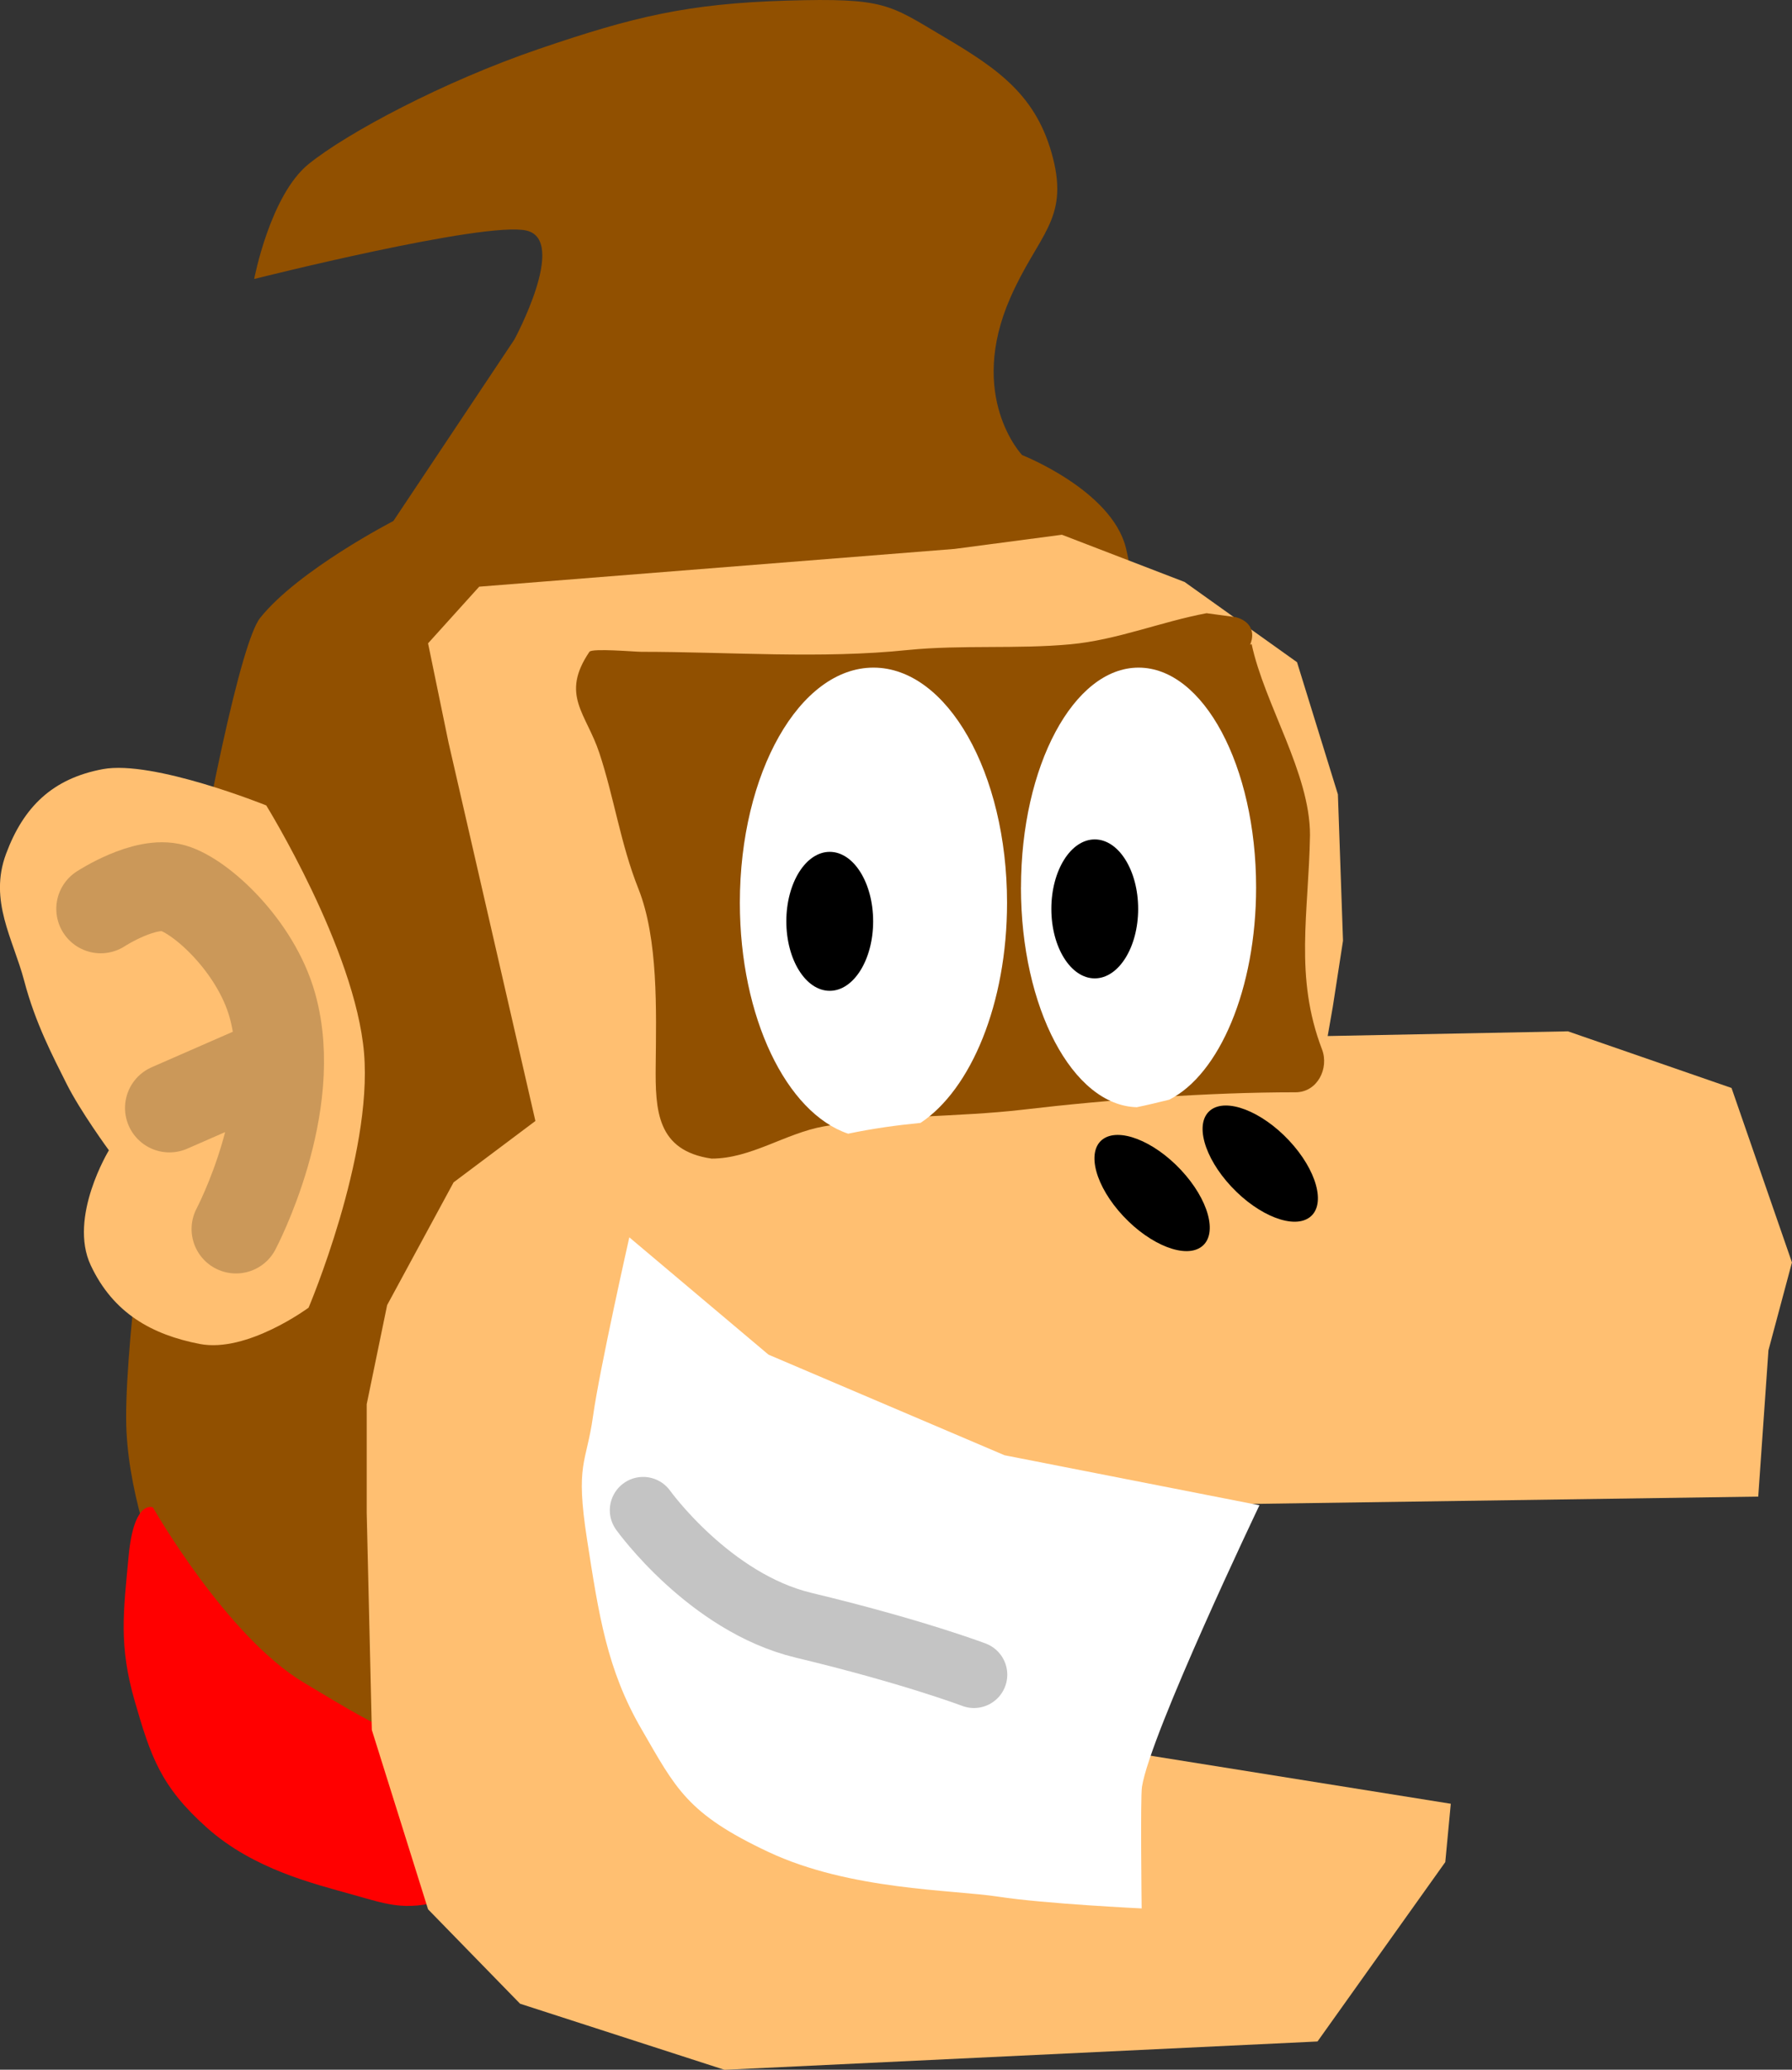 <svg version="1.1" xmlns="http://www.w3.org/2000/svg" xmlns:xlink="http://www.w3.org/1999/xlink" width="40.335" height="46.589" viewBox="0,0,40.335,46.589"><rect x="0" y="0" width="40.335" height="46.589" fill="#333333" stroke="none"/><g transform="translate(-219.833,-156.705)"><g data-paper-data="{&quot;isPaintingLayer&quot;:true}" fill-rule="nonzero" stroke-linejoin="miter" stroke-miterlimit="10" stroke-dasharray="" stroke-dashoffset="0" style="mix-blend-mode: normal"><g data-paper-data="{&quot;index&quot;:null}"><path d="M225.69,170.612c0.863,-1.079 2.997,-2.179 2.997,-2.179l2.724,-4.086c0,0 1.21,-2.234 0.272,-2.452c-0.938,-0.218 -6.129,1.09 -6.129,1.09c0,0 0.357,-1.885 1.226,-2.588c0.869,-0.703 3.036,-1.857 5.176,-2.588c2.14,-0.731 3.361,-1.023 5.584,-1.09c2.223,-0.066 2.304,0.086 3.541,0.817c1.237,0.731 2.094,1.328 2.452,2.724c0.357,1.396 -0.332,1.726 -0.953,3.133c-0.99,2.24 0.258,3.555 0.258,3.555c0,0 2.01,0.79 2.336,2.085c0.538,2.138 2.475,20.853 2.475,20.853c0,0 -6.558,6.238 -10.21,7.138c-1.411,0.348 -12.384,-1.568 -12.384,-1.568c0,0 -2.216,-3.455 -2.375,-6.524c-0.159,-3.068 2.147,-17.242 3.01,-18.321z" fill="#915000" stroke="none" stroke-width="0" stroke-linecap="round"/><path d="M232.021,195.456c0.322,-0.322 1.098,-0.47 1.165,0c0.067,0.47 -0.186,1.655 -0.816,2.447c-0.629,0.792 -1.288,1.187 -2.33,1.515c-1.043,0.328 -1.407,0.178 -2.272,-0.066c-0.865,-0.244 -2.219,-0.565 -3.269,-1.498c-1.05,-0.933 -1.274,-1.612 -1.634,-2.86c-0.36,-1.248 -0.256,-1.991 -0.136,-3.269c0.12,-1.278 0.545,-1.09 0.545,-1.09c0,0 1.656,2.909 3.405,3.95c1.749,1.041 3.239,2.068 4.615,0.826" fill="#ff0000" stroke="none" stroke-width="0" stroke-linecap="round"/><path d="M245.497,196.188l6.991,1.119l-0.124,1.313l-2.876,4.038l-13.347,0.638l-4.602,-1.488l-2.071,-2.125l-1.266,-4.038l-0.115,-4.888v-2.444l0.46,-2.231l1.496,-2.763l1.841,-1.381l-1.956,-8.521l-0.46,-2.231l1.151,-1.275l10.7,-0.85l2.416,-0.319l2.761,1.063l2.531,1.806l0.92,2.975l0.115,3.294l-0.23,1.488l-0.115,0.658l5.408,-0.106l3.682,1.275l1.36,3.927l-0.529,1.977l-0.23,3.294l-14.106,0.204z" fill="#ffbf71" stroke="none" stroke-width="0" stroke-linecap="round"/><path d="M248.005,171.111c-0.008,0.04 -0.02,0.075 -0.034,0.107l0.034,-0.016c0.288,1.357 1.314,2.9 1.314,4.298c-0.03,1.768 -0.357,3.187 0.271,4.828c0.161,0.422 -0.101,0.964 -0.597,0.964c-1.962,0 -4.191,0.162 -6.141,0.392c-1.464,0.171 -3.05,0.121 -4.478,0.376c-0.864,0.154 -1.636,0.725 -2.524,0.725c-1.234,-0.179 -1.269,-1.084 -1.258,-2.106c0.012,-1.216 0.06,-2.841 -0.39,-3.97c-0.401,-1.007 -0.545,-2.046 -0.878,-3.053c-0.295,-0.895 -0.885,-1.304 -0.224,-2.279c0.058,-0.085 1.027,0 1.165,0c1.974,0 4.048,0.164 6.007,-0.041c1.214,-0.12 2.443,-0.016 3.654,-0.128c1.044,-0.096 2.038,-0.507 3.065,-0.7l0.649,0.088c0,0 0.457,0.086 0.366,0.516z" fill="#915000" stroke="none" stroke-width="0" stroke-linecap="butt"/><path d="M236.486,177.026c0,-2.923 1.346,-5.293 3.007,-5.293c1.661,0 3.007,2.37 3.007,5.293c0,2.266 -0.809,4.2 -1.947,4.955c-0.545,0.053 -1.087,0.129 -1.63,0.243c-1.388,-0.469 -2.437,-2.618 -2.437,-5.198z" fill="#ffffff" stroke="none" stroke-width="0" stroke-linecap="butt"/><path d="M242.814,176.681c0,-2.732 1.185,-4.948 2.646,-4.948c1.462,0 2.646,2.215 2.646,4.948c0,2.286 -0.829,4.21 -1.956,4.778c-0.244,0.06 -0.486,0.119 -0.729,0.169c-1.444,-0.038 -2.608,-2.239 -2.608,-4.947z" fill="#ffffff" stroke="none" stroke-width="0" stroke-linecap="butt"/><path d="M239.486,177.444c0,0.864 -0.438,1.564 -0.977,1.564c-0.54,0 -0.977,-0.7 -0.977,-1.564c0,-0.864 0.438,-1.564 0.977,-1.564c0.54,0 0.977,0.7 0.977,1.564z" fill="#000000" stroke="none" stroke-width="0" stroke-linecap="butt"/><path d="M225.826,174.835c0,0 2.004,3.242 2.201,5.572c0.196,2.33 -1.248,5.733 -1.248,5.733c0,0 -1.383,1.025 -2.452,0.817c-1.069,-0.208 -1.944,-0.688 -2.452,-1.771c-0.508,-1.083 0.409,-2.588 0.409,-2.588c0,0 -0.643,-0.878 -0.953,-1.498c-0.31,-0.62 -0.705,-1.37 -0.953,-2.315c-0.249,-0.945 -0.802,-1.802 -0.409,-2.86c0.393,-1.058 1.046,-1.696 2.179,-1.907c1.133,-0.211 3.678,0.817 3.678,0.817z" fill="#ffbf71" stroke="none" stroke-width="0" stroke-linecap="round"/><path d="M222.1,177.163c0,0 0.995,-0.651 1.631,-0.466c0.636,0.184 1.858,1.309 2.231,2.633c0.644,2.281 -0.817,5.04 -0.817,5.04" fill="none" stroke="#cb9859" stroke-width="2" stroke-linecap="round"/><path d="M225.99,180.62l-2.343,1.025" fill="none" stroke="#cb9859" stroke-width="2" stroke-linecap="round"/><path d="M245.451,177.164c0,0.864 -0.438,1.564 -0.977,1.564c-0.54,0 -0.977,-0.7 -0.977,-1.564c0,-0.864 0.438,-1.564 0.977,-1.564c0.54,0 0.977,0.7 0.977,1.564z" fill="#000000" stroke="none" stroke-width="0" stroke-linecap="butt"/><path d="M245.531,199.663c0,0 -2.184,-0.104 -3.224,-0.264c-1.04,-0.16 -3.336,-0.142 -5.176,-1.006c-1.84,-0.864 -2.086,-1.432 -2.86,-2.767c-0.775,-1.335 -0.96,-2.561 -1.226,-4.277c-0.265,-1.715 -0.015,-1.687 0.136,-2.767c0.152,-1.08 0.817,-4.025 0.817,-4.025l3.133,2.641l5.312,2.264l5.738,1.126c0,0 -2.456,5.143 -2.644,6.337c-0.038,0.242 -0.007,2.738 -0.007,2.738z" fill="#ffffff" stroke="none" stroke-width="0" stroke-linecap="round"/><path d="M246.415,183.041c0.62,0.663 0.832,1.433 0.473,1.719c-0.359,0.286 -1.153,-0.019 -1.773,-0.682c-0.62,-0.663 -0.832,-1.433 -0.473,-1.719c0.359,-0.286 1.153,0.019 1.773,0.682z" fill="#000000" stroke="none" stroke-width="0" stroke-linecap="butt"/><path d="M248.849,182.379c0.62,0.663 0.832,1.433 0.473,1.719c-0.359,0.286 -1.153,-0.019 -1.773,-0.682c-0.62,-0.663 -0.832,-1.433 -0.473,-1.719c0.359,-0.286 1.153,0.019 1.773,0.682z" fill="#000000" stroke="none" stroke-width="0" stroke-linecap="butt"/><path d="M241.755,194.402c0,0 -1.375,-0.523 -3.834,-1.113c-2.124,-0.509 -3.612,-2.589 -3.612,-2.589" fill="none" stroke="#c4c4c4" stroke-width="1.5" stroke-linecap="round"/></g></g></g></svg>